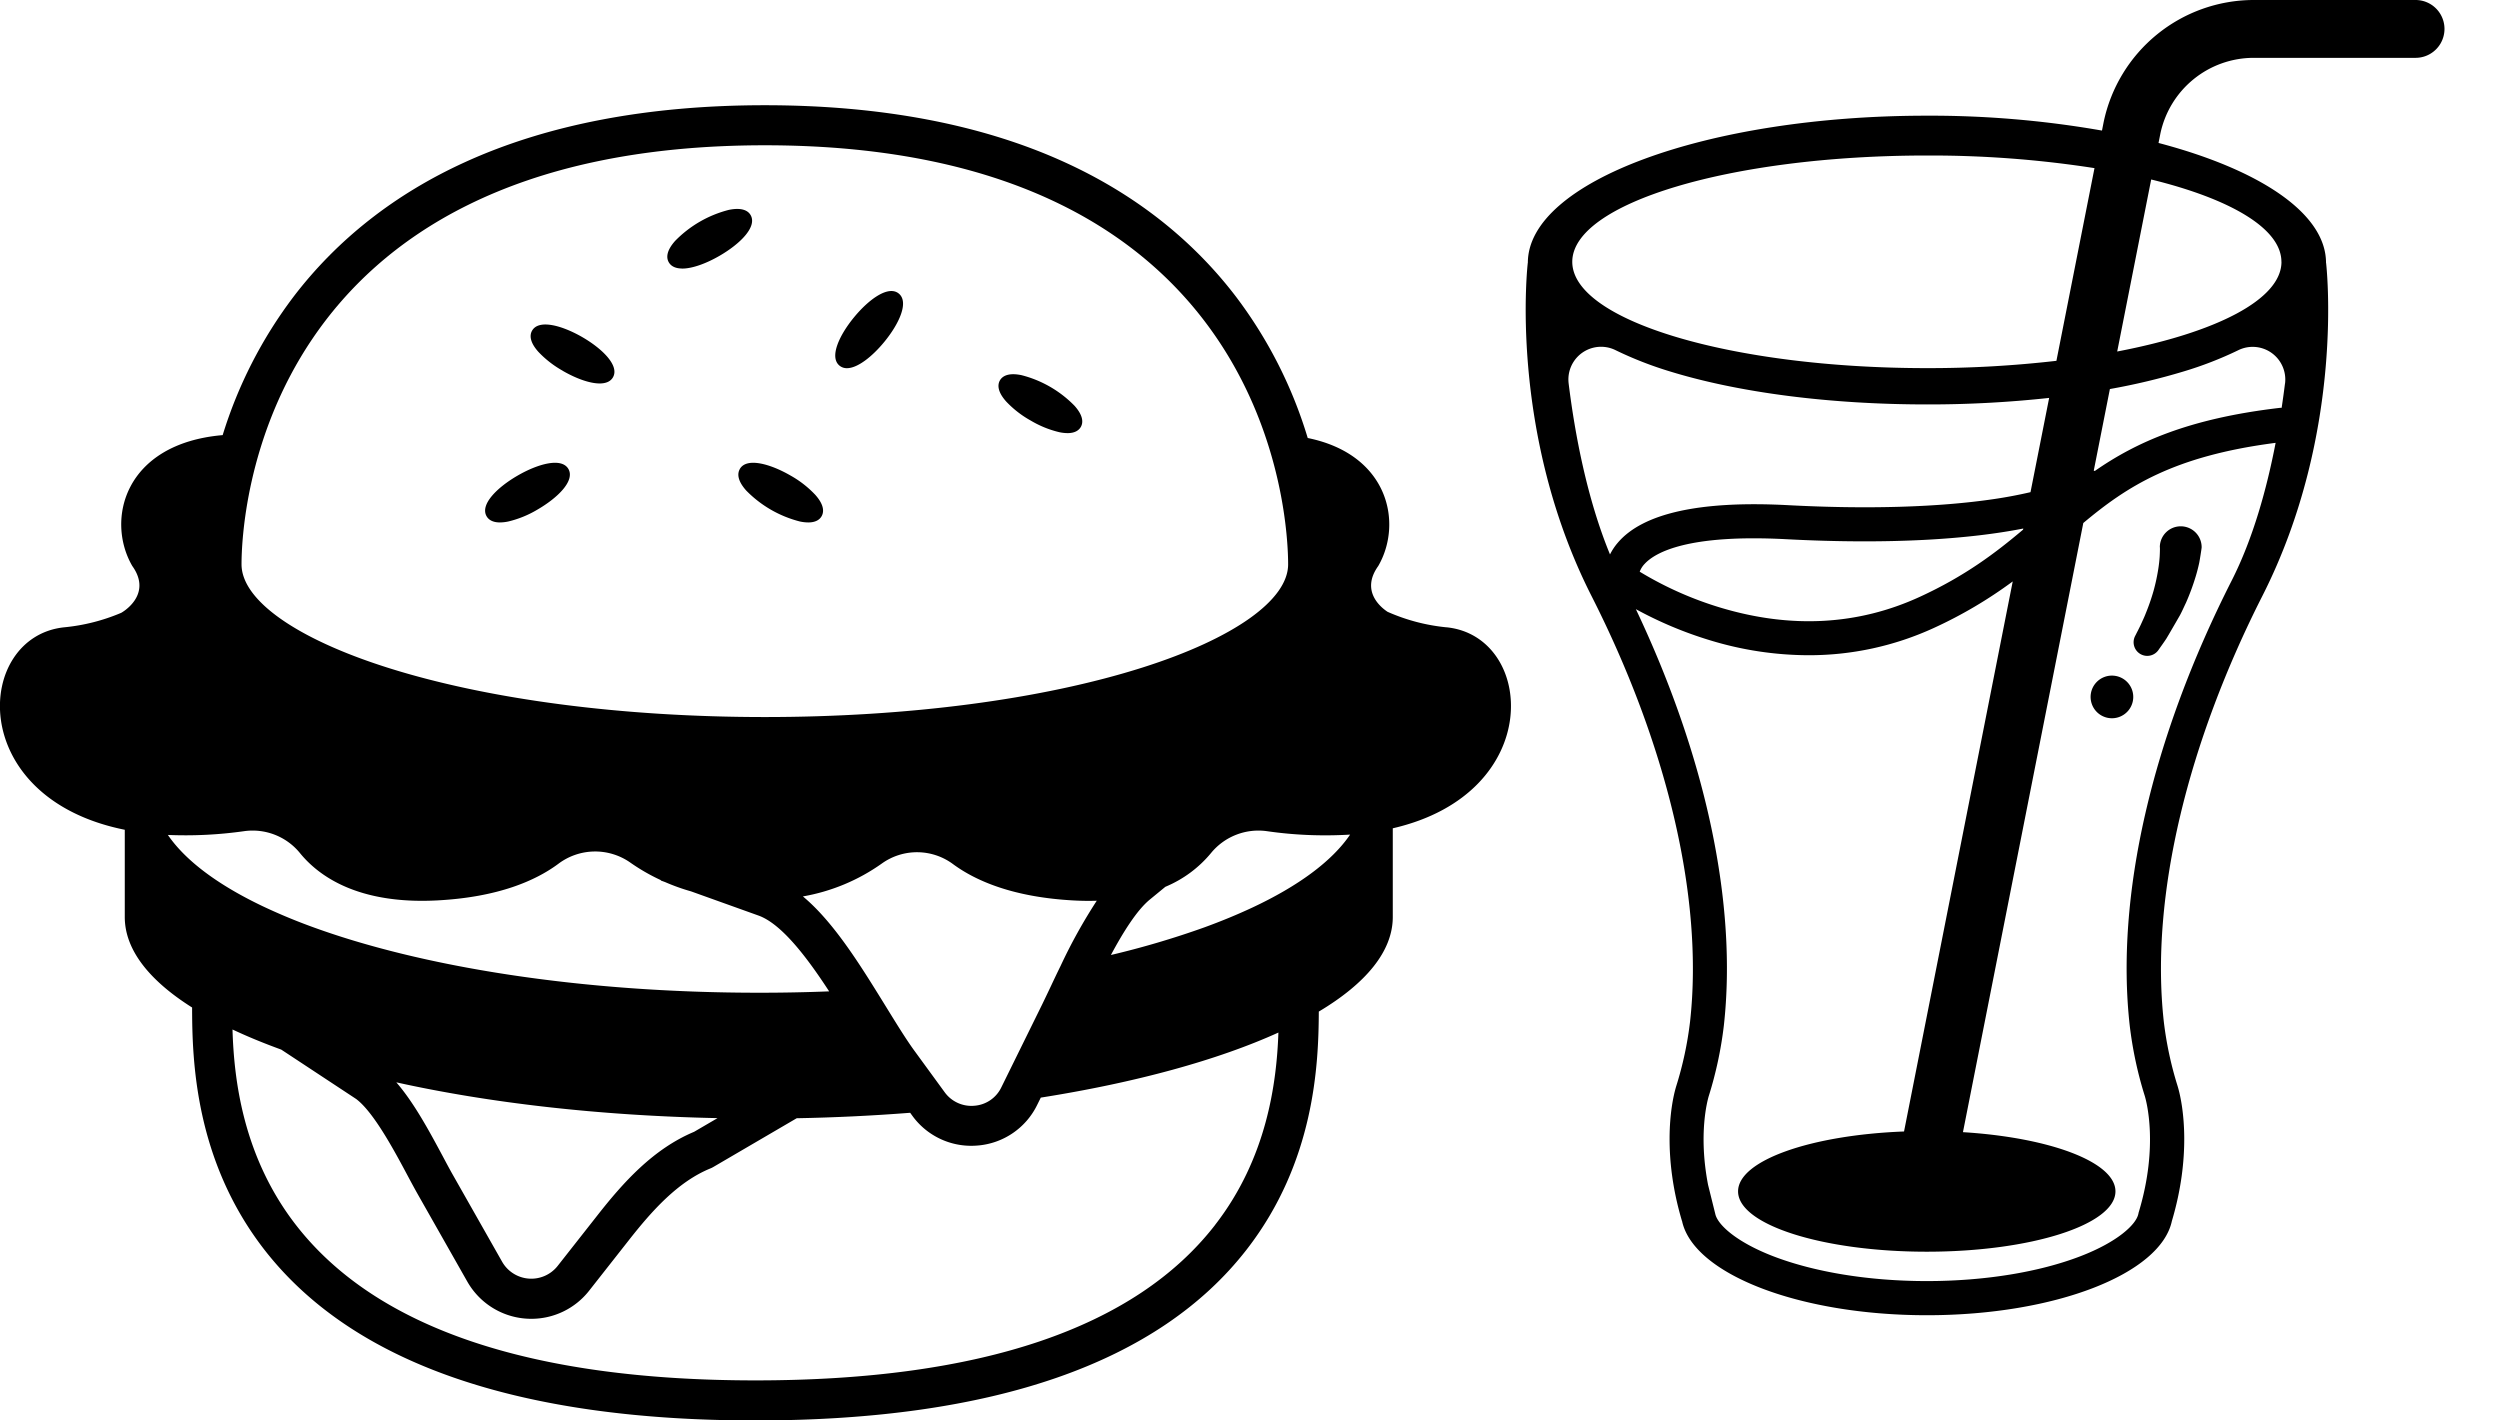 <svg id="menus" viewBox="0 0 44 25">
  <path d="M25.459 11.041a3.369 3.369 0 0 1-1.038-.273c-.112-.074-.481-.363-.164-.806.436-.753.185-1.963-1.241-2.253a7.878 7.878 0 0 0-1.261-2.485c-.771-1.011-1.786-1.808-3.017-2.369-1.459-.666-3.235-1.003-5.278-1.003-2.043 0-3.819.337-5.278 1.003-1.231.561-2.246 1.359-3.017 2.369a7.867 7.867 0 0 0-1.246 2.434c-1.734.15-2.061 1.493-1.591 2.303.37.516-.194.825-.195.825a3.395 3.395 0 0 1-.997.254c-1.579.157-1.762 2.996 1.06 3.564v1.536c0 .573.427 1.114 1.185 1.592.002.91.042 2.676 1.269 4.259 1.549 1.997 4.458 3.009 8.646 3.009s7.098-1.012 8.646-3.009c1.197-1.542 1.265-3.257 1.269-4.187.831-.496 1.302-1.063 1.302-1.665v-1.561c2.7-.622 2.5-3.384.943-3.538Zm-11.999-8.484c8.952 0 9.211 6.62 9.211 7.375 0 .627-.955 1.305-2.555 1.814-1.773.564-4.136.874-6.655.874-2.519 0-4.883-.31-6.655-.874-1.6-.509-2.555-1.187-2.555-1.814 0-.755.259-7.375 9.211-7.375Zm5.843 13.296a9.357 9.357 0 0 0-.636 1.146c-.06.122-.117.242-.17.355-.055.116-.106.223-.152.318l-.721 1.464a.574.574 0 0 1-.193.226.574.574 0 0 1-.281.099.581.581 0 0 1-.524-.238l-.542-.743c-.141-.195-.31-.469-.488-.758a48.817 48.817 0 0 0-.194-.313c-.383-.615-.8-1.241-1.271-1.632a3.411 3.411 0 0 0 1.392-.581 1.064 1.064 0 0 1 1.255.016c.4.293 1.056.579 2.118.636.143.008.278.009.407.005ZM2.954 14.695a7.353 7.353 0 0 0 1.34-.066 1.075 1.075 0 0 1 .982.381c.332.41 1.027.911 2.423.837 1.067-.057 1.725-.346 2.124-.641a1.077 1.077 0 0 1 1.264-.029c.172.121.354.226.545.314l-.002.006.074.027c.149.065.302.12.458.164l1.188.426c.406.146.853.735 1.243 1.334a30.8 30.8 0 0 1-1.237.024c-3.136 0-5.957-.454-7.91-1.177a10.115 10.115 0 0 1-.834-.351c-.775-.371-1.346-.794-1.658-1.25Zm9.673 4.985-.411.24c-.716.3-1.244.886-1.706 1.476l-.695.884a.591.591 0 0 1-.978-.074l-.866-1.527c-.053-.093-.113-.206-.177-.326-.231-.431-.505-.943-.819-1.304 1.622.36 3.558.587 5.652.63Zm8.759 1.879c-1.408 1.816-4.13 2.736-8.089 2.736-3.959 0-6.681-.921-8.089-2.736-.932-1.202-1.09-2.556-1.116-3.44.263.124.55.242.858.354l1.318.869c.309.232.667.901.904 1.345.066.124.129.24.186.341l.866 1.527a1.294 1.294 0 0 0 1.128.656 1.292 1.292 0 0 0 1.017-.495l.695-.884c.408-.52.865-1.034 1.442-1.269a.353.353 0 0 0 .045-.022l1.471-.86a33.815 33.815 0 0 0 1.997-.096l.037.051a1.279 1.279 0 0 0 1.039.53c.038 0 .076-.002.115-.005a1.279 1.279 0 0 0 1.045-.716l.063-.127c1.677-.265 3.115-.661 4.182-1.145-.031.884-.201 2.208-1.114 3.385Zm.647-5.582c-.257.12-.535.235-.834.344a15.286 15.286 0 0 1-1.647.487c.217-.405.457-.788.684-.975l.274-.225a2.082 2.082 0 0 0 .807-.598 1.076 1.076 0 0 1 .442-.319 1.076 1.076 0 0 1 .541-.062c.484.07.974.089 1.462.06-.32.471-.916.908-1.729 1.288Z"/>
  <path d="M9.905 6.527c.223.129.468.222.649.222.106 0 .19-.032.234-.108.118-.205-.186-.503-.54-.708-.354-.204-.764-.319-.883-.114-.04.069-.053.191.111.374.125.132.27.244.429.333Zm8.234.874c.156.093.326.163.503.205a.718.718 0 0 0 .147.017c.137 0 .202-.055.233-.108.04-.069.053-.191-.111-.374a1.99 1.99 0 0 0-.932-.538c-.241-.05-.34.022-.38.091-.04.069-.053.191.111.374a1.787 1.787 0 0 0 .429.333Zm-3.233-.921c.19 0 .45-.21.656-.461.26-.316.44-.701.257-.852-.183-.151-.527.1-.787.416-.26.316-.44.701-.257.852a.2.2 0 0 0 .131.045Zm-1.885 1.775c-.04.07-.054.192.112.378a2.016 2.016 0 0 0 .944.545.731.731 0 0 0 .148.017c.139 0 .204-.055.235-.109.04-.07.054-.192-.112-.378a1.811 1.811 0 0 0-.434-.338c-.358-.207-.774-.323-.893-.116Zm-4.222.94a.733.733 0 0 0 .148-.017 1.812 1.812 0 0 0 .51-.208c.358-.207.666-.508.547-.716-.12-.207-.535-.091-.893.116-.358.207-.666.508-.547.716.031.054.097.109.235.109Zm3.208-4.468c.183 0 .431-.094.657-.225.358-.207.666-.508.547-.716-.04-.07-.14-.142-.384-.092a2.017 2.017 0 0 0-.944.545c-.166.186-.153.308-.112.378.044.076.129.109.236.109Zm26.378 4.536a.368.368 0 0 0-.372.363c.001-.003.001.007.001.012.001.006 0.0.014.001.021a2.921 2.921 0 0 1-.005.141 2.468 2.468 0 0 1-.022.199 3.44 3.44 0 0 1-.086.402 3.774 3.774 0 0 1-.137.395c-.025.066-.056.129-.085.194-.03.064-.063.127-.095.19l-.007.014a.24.24 0 0 0 .413.243c.045-.065.092-.129.136-.196.042-.068.241-.414.241-.414.038-.071.07-.145.105-.218a4.043 4.043 0 0 0 .17-.459c.024-.079.045-.16.063-.243.009-.042.042-.251.043-.272a.368.368 0 0 0-.363-.372Zm-.929 3.246a.375.375 0 1 0-.572-.486.375.375 0 0 0 .572.486Z"/>
  <path d="M42.513 0h-2.853a2.702 2.702 0 0 0-2.636 2.15l-.029.148a17.524 17.524 0 0 0-3.081-.262c-3.879 0-7.024 1.16-7.024 2.59h-.001s-.352 2.959 1.122 5.864c1.293 2.548 1.982 5.262 1.734 7.491a6.22 6.22 0 0 1-.242 1.131c-.116.379-.233 1.265.1 2.378l.001-0c.198.929 2.052 1.658 4.31 1.658 2.258 0 4.112-.728 4.311-1.658.332-1.113.215-1.999.1-2.378a6.256 6.256 0 0 1-.242-1.131c-.248-2.229.441-4.943 1.734-7.491 1.475-2.906 1.122-5.864 1.122-5.864h-.001c0-.87-1.163-1.64-2.948-2.11l.033-.166a1.68 1.68 0 0 1 1.638-1.332h2.853a.509.509 0 1 0 0-1.018Zm-8.6 2.737a18.782 18.782 0 0 1 2.95.222l-0.0 0-.67 3.391c.001-0.0.003 0 .004-0a19.617 19.617 0 0 1-2.284.129c-3.447 0-6.241-.838-6.241-1.871 0-1.033 2.794-1.871 6.241-1.871h-0Zm1.693 6.585c-.483.408-1.022.817-1.819 1.183-1.084.498-2.261.562-3.498.192a6.166 6.166 0 0 1-1.43-.635.406.406 0 0 1 .086-.137c.186-.202.757-.526 2.491-.435 1.864.098 3.24-.004 4.174-.188l-.004.02Zm-7.998-2.575a.575.575 0 0 1 .83-.582 6.491 6.491 0 0 0 .956.373c1.215.374 2.82.58 4.519.58a19.65 19.65 0 0 0 2.155-.115l-.003.001-.328 1.658a7.823 7.823 0 0 1-.646.122c-.972.144-2.225.181-3.623.107-1.55-.082-2.559.142-3.0.667a1.016 1.016 0 0 0-.132.2c-.406-.986-.618-2.121-.728-3.009Zm11.67 3.471c-1.41 2.779-2.048 5.56-1.795 7.83.05.421.138.836.265 1.24.026.086.245.871-.101 2.03l-.007.023-.005.024c-.04.19-.369.493-1.012.742-.732.283-1.695.44-2.711.44s-1.978-.157-2.711-.44c-.642-.249-.971-.552-1.012-.742l-.127-.512c-.174-.901-.009-1.491.013-1.565a6.795 6.795 0 0 0 .265-1.24c.237-2.133-.311-4.717-1.549-7.327a6.857 6.857 0 0 0 1.302.547 5.975 5.975 0 0 0 1.733.264 5.263 5.263 0 0 0 2.21-.48 7.774 7.774 0 0 0 1.388-.819l-1.913 9.681c-1.645.063-2.921.511-2.921 1.054 0 .587 1.487 1.062 3.321 1.062s3.321-.475 3.321-1.062c0-.517-1.155-.947-2.684-1.042l2.118-10.721c.769-.644 1.591-1.179 3.385-1.411-.156.81-.398 1.685-.773 2.424Zm.938-3.469a17.12 17.12 0 0 1-.059.428.301.301 0 0 0-.037.002c-1.599.187-2.525.605-3.251 1.11a.327.327 0 0 0-.019-.005l.284-1.437h-0a11.298 11.298 0 0 0 1.299-.31 6.441 6.441 0 0 0 .958-.372.574.574 0 0 1 .781.282.575.575 0 0 1 .045.302Zm-.062-2.141c0 .664-1.154 1.247-2.893 1.579.001-0.0.002-.001.002-.001l.598-3.027v-0c1.399.343 2.292.865 2.292 1.449Z"/>
</svg>
